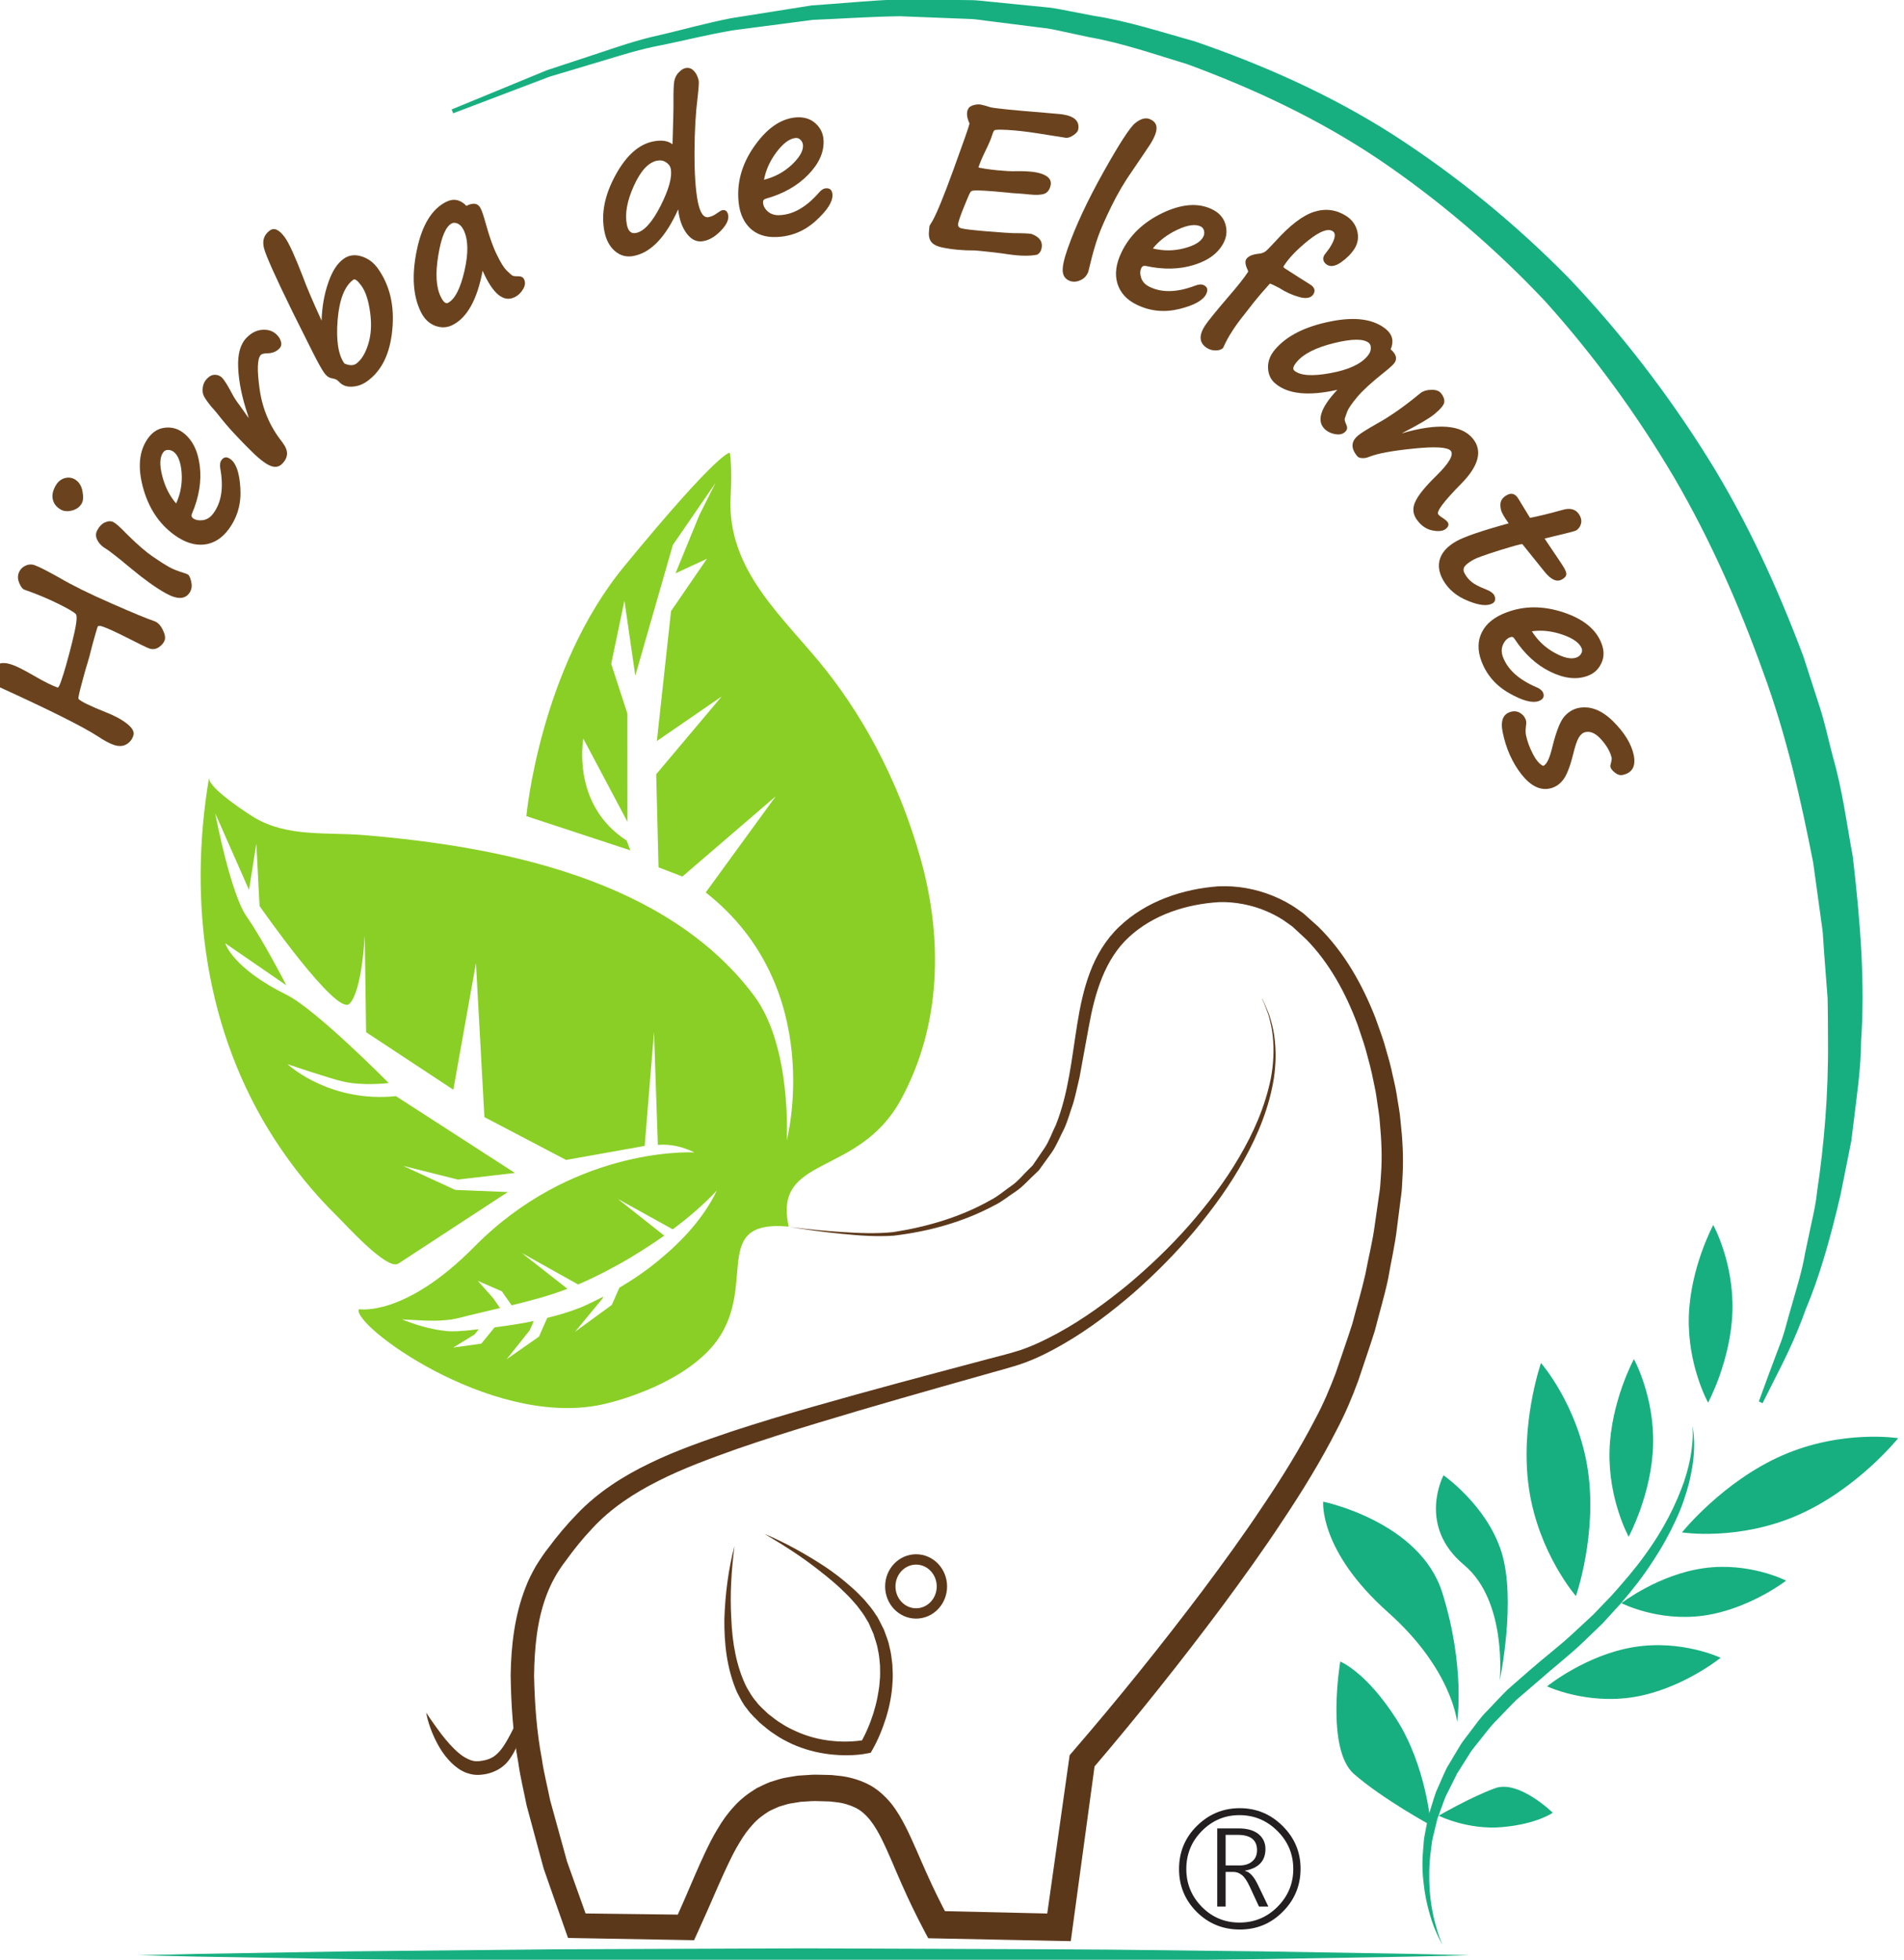 <?xml version="1.0" encoding="UTF-8" standalone="no"?>
<!-- Created with Inkscape (http://www.inkscape.org/) -->

<svg
   width="48.72mm"
   height="50.156mm"
   viewBox="0 0 48.72 50.156"
   version="1.1"
   id="svg1"
   xml:space="preserve"
   xmlns="http://www.w3.org/2000/svg"
   xmlns:svg="http://www.w3.org/2000/svg"><defs
     id="defs1"><clipPath
       clipPathUnits="userSpaceOnUse"
       id="clipPath2"><path
         d="M 0,1008 H 612 V 0 H 0 Z"
         transform="translate(-267.451,-845.806)"
         id="path2" /></clipPath><clipPath
       clipPathUnits="userSpaceOnUse"
       id="clipPath4"><path
         d="M 0,1008 H 612 V 0 H 0 Z"
         transform="translate(-282.463,-762.459)"
         id="path4" /></clipPath><clipPath
       clipPathUnits="userSpaceOnUse"
       id="clipPath6"><path
         d="M 0,1008 H 612 V 0 H 0 Z"
         transform="translate(-339.207,-712.873)"
         id="path6" /></clipPath><clipPath
       clipPathUnits="userSpaceOnUse"
       id="clipPath8"><path
         d="M 0,1008 H 612 V 0 H 0 Z"
         transform="translate(-339.201,-738.346)"
         id="path8" /></clipPath><clipPath
       clipPathUnits="userSpaceOnUse"
       id="clipPath10"><path
         d="M 0,1008 H 612 V 0 H 0 Z"
         transform="translate(-343.464,-741.359)"
         id="path10" /></clipPath><clipPath
       clipPathUnits="userSpaceOnUse"
       id="clipPath12"><path
         d="M 0,1008 H 612 V 0 H 0 Z"
         transform="translate(-338.36,-721.522)"
         id="path12" /></clipPath><clipPath
       clipPathUnits="userSpaceOnUse"
       id="clipPath14"><path
         d="M 0,1008 H 612 V 0 H 0 Z"
         transform="translate(-338.929,-722.219)"
         id="path14" /></clipPath><clipPath
       clipPathUnits="userSpaceOnUse"
       id="clipPath16"><path
         d="M 0,1008 H 612 V 0 H 0 Z"
         transform="translate(-356.55,-742.738)"
         id="path16" /></clipPath><clipPath
       clipPathUnits="userSpaceOnUse"
       id="clipPath18"><path
         d="M 0,1008 H 612 V 0 H 0 Z"
         transform="translate(-352.163,-737.614)"
         id="path18" /></clipPath><clipPath
       clipPathUnits="userSpaceOnUse"
       id="clipPath20"><path
         d="M 0,1008 H 612 V 0 H 0 Z"
         transform="translate(-346.778,-731.589)"
         id="path20" /></clipPath><clipPath
       clipPathUnits="userSpaceOnUse"
       id="clipPath22"><path
         d="M 0,1008 H 612 V 0 H 0 Z"
         transform="translate(-348.869,-738.125)"
         id="path22" /></clipPath><clipPath
       clipPathUnits="userSpaceOnUse"
       id="clipPath24"><path
         d="M 0,1008 H 612 V 0 H 0 Z"
         transform="translate(-352.69,-742.425)"
         id="path24" /></clipPath><clipPath
       clipPathUnits="userSpaceOnUse"
       id="clipPath26"><path
         d="M 0,1008 H 612 V 0 H 0 Z"
         transform="translate(-358.441,-752.136)"
         id="path26" /></clipPath><clipPath
       clipPathUnits="userSpaceOnUse"
       id="clipPath45"><path
         d="M 0,1008 H 612 V 0 H 0 Z"
         transform="translate(-291.941,-764.861)"
         id="path45" /></clipPath><clipPath
       clipPathUnits="userSpaceOnUse"
       id="clipPath47"><path
         d="M 0,1008 H 612 V 0 H 0 Z"
         transform="translate(-299.217,-738.824)"
         id="path47" /></clipPath><clipPath
       clipPathUnits="userSpaceOnUse"
       id="clipPath49"><path
         d="M 0,1008 H 612 V 0 H 0 Z"
         transform="translate(-265.608,-729.68)"
         id="path49" /></clipPath><clipPath
       clipPathUnits="userSpaceOnUse"
       id="clipPath51"><path
         d="M 0,1008 H 612 V 0 H 0 Z"
         transform="translate(-287.933,-741.75)"
         id="path51" /></clipPath><clipPath
       clipPathUnits="userSpaceOnUse"
       id="clipPath53"><path
         d="M 0,1008 H 612 V 0 H 0 Z"
         transform="translate(-244.828,-712.109)"
         id="path53" /></clipPath></defs><g
     id="layer-MC0"
     transform="matrix(0.265,0,0,0.265,142.668,11.233)"><path
       id="path1"
       d="m 0,0 c 0,0 2.509,1.034 6.9,2.843 1.132,0.373 2.385,0.787 3.749,1.237 1.366,0.453 2.836,0.97 4.461,1.317 1.617,0.376 3.322,0.862 5.152,1.217 1.844,0.293 3.782,0.601 5.805,0.922 2.044,0.137 4.174,0.352 6.384,0.443 1.108,-0.013 2.234,-0.025 3.377,-0.038 0.572,-0.007 1.149,-0.013 1.73,-0.02 0.581,0.002 1.161,-0.098 1.748,-0.143 1.173,-0.117 2.362,-0.236 3.568,-0.356 0.605,-0.041 1.202,-0.165 1.802,-0.283 0.602,-0.116 1.207,-0.233 1.816,-0.35 2.458,-0.377 4.872,-1.166 7.356,-1.863 4.871,-1.676 9.789,-3.839 14.368,-6.768 4.562,-2.942 8.854,-6.448 12.722,-10.39 3.804,-4.002 7.173,-8.403 10.058,-13.016 2.883,-4.62 5.095,-9.526 6.918,-14.377 0.398,-1.234 0.794,-2.458 1.186,-3.669 0.389,-1.213 0.644,-2.452 0.967,-3.657 0.689,-2.401 0.991,-4.836 1.426,-7.168 0.551,-4.717 0.9,-9.209 0.604,-13.348 -0.014,-2.072 -0.318,-4.039 -0.542,-5.908 -0.058,-0.467 -0.116,-0.928 -0.173,-1.382 -0.09,-0.45 -0.178,-0.894 -0.265,-1.332 -0.175,-0.873 -0.344,-1.722 -0.509,-2.544 -0.758,-3.263 -1.576,-6.071 -2.515,-8.282 -0.806,-2.258 -1.677,-3.93 -2.255,-5.071 -0.573,-1.141 -0.88,-1.749 -0.88,-1.749 l -0.269,0.131 c 0,0 0.232,0.637 0.669,1.831 0.223,0.593 0.496,1.324 0.817,2.183 0.36,0.843 0.571,1.888 0.917,3.011 0.315,1.136 0.722,2.372 0.959,3.774 0.147,0.692 0.3,1.411 0.459,2.159 0.169,0.743 0.327,1.517 0.411,2.332 0.482,3.228 0.815,6.899 0.777,10.902 -0.013,1 0.002,2.021 -0.031,3.06 -0.08,1.038 -0.16,2.094 -0.242,3.169 -0.037,0.537 -0.074,1.079 -0.111,1.625 -0.074,0.542 -0.15,1.089 -0.227,1.641 -0.151,1.101 -0.305,2.218 -0.462,3.352 -0.881,4.488 -1.923,9.209 -3.657,13.896 -1.684,4.69 -3.755,9.436 -6.397,13.971 -2.664,4.517 -5.803,8.851 -9.378,12.818 -3.66,3.886 -7.74,7.363 -12.099,10.305 -4.375,2.929 -9.097,5.121 -13.801,6.853 -2.399,0.724 -4.734,1.545 -7.121,1.96 C 45.581,5.365 44.993,5.491 44.409,5.616 43.824,5.745 43.244,5.878 42.654,5.93 41.481,6.078 40.322,6.225 39.178,6.37 38.605,6.43 38.04,6.545 37.471,6.558 36.902,6.58 36.338,6.602 35.777,6.624 34.656,6.667 33.552,6.71 32.466,6.753 30.293,6.724 28.193,6.57 26.174,6.491 24.169,6.229 22.248,5.979 20.42,5.74 18.602,5.439 16.903,5.004 15.29,4.676 13.666,4.377 12.201,3.905 10.838,3.495 9.472,3.086 8.218,2.711 7.085,2.372 2.647,0.685 0.11,-0.278 0.11,-0.278 Z"
       style="fill:#18af80;fill-opacity:1;fill-rule:nonzero;stroke:none"
       transform="matrix(1.333,0,0,-1.333,-494.758,-31.818)"
       clip-path="url(#clipPath2)" /><path
       id="path3"
       d="m 0,0 c -0.899,-0.747 -1.864,-1.406 -2.87,-2.001 l -0.501,-1.144 -0.039,-0.096 -0.056,-0.042 -2.613,-1.908 1.99,2.409 0.063,0.136 c -0.534,-0.277 -1.077,-0.54 -1.645,-0.785 -0.799,-0.32 -1.605,-0.553 -2.423,-0.753 l -0.55,-1.249 -0.038,-0.097 -0.049,-0.04 -2.302,-1.61 1.673,2.101 0.29,0.669 c -0.945,-0.201 -1.899,-0.339 -2.835,-0.46 l -0.865,-1.06 -0.087,-0.112 -0.088,-0.018 -1.962,-0.275 1.547,0.944 0.31,0.39 c -0.225,-0.027 -0.442,-0.053 -0.674,-0.08 -0.513,-0.044 -1.121,-0.114 -1.692,-0.056 -1.131,0.125 -2.178,0.436 -3.193,0.844 1.091,-0.054 2.168,-0.155 3.202,-0.049 0.512,0.037 0.968,0.162 1.506,0.302 l 1.576,0.377 c 0.271,0.067 0.544,0.125 0.815,0.192 l -0.47,0.67 0.088,-0.088 -1.225,1.385 1.7,-0.738 0.04,-0.016 0.048,-0.081 0.659,-0.932 c 1.394,0.335 2.753,0.701 4.041,1.194 l -3.313,2.599 4.087,-2.286 c 0.806,0.344 1.621,0.744 2.403,1.169 0.934,0.483 1.828,1.036 2.712,1.607 0.384,0.243 0.749,0.505 1.124,0.763 L -2.986,4.439 0.999,2.231 C 2.12,3.069 3.203,3.985 4.195,5.044 3.243,3.063 1.703,1.404 0,0 m 18.925,29.178 c -1.379,4.881 -3.687,9.598 -6.836,13.58 -3.02,3.811 -7.184,7.157 -6.899,12.55 0.124,2.223 -0.053,3.184 -0.053,3.184 0,0 -0.622,0.331 -7.639,-8.206 -6.136,-7.455 -7.102,-18.117 -7.102,-18.117 l 7.531,-2.479 -0.27,0.712 c -4.037,2.601 -3.136,7.382 -3.136,7.382 l 3.195,-6.025 -0.004,7.845 -1.172,3.598 0.959,4.573 0.788,-5.431 2.718,9.467 3.094,4.505 L 2.926,53.979 1.2,49.76 l 2.277,1.055 -2.603,-3.794 -1.025,-9.412 4.695,3.23 -4.744,-5.635 0.169,-6.746 1.73,-0.665 6.763,5.816 -5.074,-6.97 c 8.8,-6.919 5.866,-17.976 5.866,-17.976 0,0 0.399,6.822 -2.387,10.525 -6.337,8.426 -18.319,10.774 -28.209,11.603 -2.714,0.23 -5.557,-0.166 -7.977,1.279 -0.468,0.284 -3.269,2.095 -3.276,2.849 -1.52,-8.992 -0.258,-18.413 4.749,-26.162 1.304,-2.016 2.82,-3.894 4.537,-5.578 0.575,-0.557 3.616,-3.96 4.43,-3.432 0.03,0.024 7.931,5.186 7.931,5.186 l -3.811,0.155 -3.781,1.745 3.974,-0.996 4.134,0.48 -8.62,5.564 c -4.632,-0.476 -7.592,2.07 -7.851,2.316 0.234,-0.078 3.091,-1.052 4.079,-1.269 1.462,-0.322 3.249,-0.096 3.249,-0.096 0,0 -5.256,5.323 -7.391,6.386 -3.966,1.968 -4.448,3.736 -4.448,3.736 l 4.425,-3.046 c -0.099,0.199 -1.751,3.376 -2.888,5.002 -1.13,1.617 -2.194,7.077 -2.269,7.47 l 2.451,-5.559 0.53,3.358 0.234,-4.523 c 0,0 5.58,-8.016 6.511,-7.084 0.929,0.931 1.107,4.959 1.107,4.959 l 0.1,-7.017 6.318,-4.167 1.639,9.168 0.611,-11.152 5.919,-3.104 5.692,1.017 0.675,8.252 0.279,-8.179 C 0.842,8.431 1.743,8.207 2.572,7.804 1.898,7.838 -6.413,8.032 -13.389,0.955 c -5.045,-5.111 -8.347,-4.508 -8.347,-4.508 -0.552,-1.113 9.353,-8.461 17.329,-6.965 1.361,0.254 5.481,1.408 7.912,3.87 4.162,4.21 -0.237,9.624 5.895,9.079 -1.17,5.212 5.021,3.546 8.104,9.158 2.965,5.403 3.08,11.741 1.421,17.589"
       style="fill:#8acf25;fill-opacity:1;fill-rule:nonzero;stroke:none"
       transform="matrix(1.333,0,0,-1.333,-474.741,79.311)"
       clip-path="url(#clipPath4)" /><path
       id="path5"
       d="M 0,0 C 0,0 -0.09,0.148 -0.241,0.439 -0.384,0.733 -0.588,1.17 -0.783,1.752 -0.97,2.336 -1.169,3.058 -1.297,3.908 -1.422,4.756 -1.51,5.735 -1.41,6.795 c 0.021,0.265 0.043,0.536 0.065,0.812 0.034,0.275 0.1,0.55 0.15,0.833 0.054,0.283 0.11,0.57 0.167,0.861 0.088,0.284 0.176,0.572 0.266,0.864 0.095,0.291 0.176,0.591 0.284,0.886 0.126,0.287 0.254,0.577 0.383,0.871 0.132,0.294 0.256,0.596 0.404,0.888 0.167,0.281 0.337,0.565 0.507,0.851 0.171,0.287 0.344,0.575 0.518,0.866 0.188,0.281 0.404,0.544 0.607,0.82 0.42,0.539 0.804,1.126 1.308,1.609 0.482,0.502 0.953,1.027 1.455,1.52 l 1.593,1.393 c 1.034,0.911 2.164,1.761 3.149,2.679 0.493,0.458 0.983,0.913 1.467,1.362 0.459,0.478 0.912,0.95 1.358,1.414 0.854,0.961 1.671,1.901 2.357,2.86 0.698,0.949 1.285,1.899 1.758,2.812 0.476,0.911 0.837,1.783 1.117,2.572 0.262,0.795 0.431,1.509 0.516,2.106 0.081,0.597 0.122,1.073 0.11,1.398 0,0.325 -0.028,0.498 -0.028,0.498 0,0 0.186,-0.685 0.111,-1.916 C 18.175,35.04 18.062,34.3 17.86,33.464 17.643,32.635 17.347,31.706 16.892,30.75 16.452,29.788 15.897,28.78 15.229,27.771 14.573,26.75 13.789,25.738 12.929,24.737 12.483,24.25 12.031,23.755 11.572,23.253 11.081,22.781 10.584,22.304 10.082,21.822 9.071,20.867 7.98,20.032 6.934,19.099 L 5.379,17.763 C 4.891,17.29 4.435,16.789 3.965,16.309 3.476,15.844 3.102,15.293 2.682,14.788 2.48,14.529 2.267,14.28 2.079,14.017 1.907,13.744 1.735,13.473 1.565,13.204 1.396,12.935 1.227,12.667 1.059,12.403 0.919,12.124 0.781,11.848 0.645,11.574 0.507,11.3 0.371,11.029 0.237,10.761 0.12,10.486 0.03,10.205 -0.073,9.932 -0.174,9.658 -0.272,9.387 -0.37,9.121 -0.437,8.845 -0.503,8.574 -0.568,8.307 -0.629,8.039 -0.706,7.778 -0.752,7.517 -0.786,7.254 -0.819,6.995 -0.853,6.742 -0.987,5.729 -0.98,4.784 -0.93,3.951 -0.872,3.116 -0.734,2.395 -0.597,1.807 -0.445,1.222 -0.306,0.767 -0.191,0.461 -0.074,0.159 0,0 0,0"
       style="fill:#18af80;fill-opacity:1;fill-rule:nonzero;stroke:none"
       transform="matrix(1.333,0,0,-1.333,-399.083,145.426)"
       clip-path="url(#clipPath6)" /><path
       id="path7"
       d="m 0,0 c 1.681,-5.415 1.065,-9.341 1.065,-9.341 0,0 -0.357,3.806 -4.989,7.929 -5.045,4.485 -4.711,8.031 -4.711,8.031 0,0 7.026,-1.437 8.635,-6.619"
       style="fill:#18af80;fill-opacity:1;fill-rule:nonzero;stroke:none"
       transform="matrix(1.333,0,0,-1.333,-399.091,111.462)"
       clip-path="url(#clipPath8)" /><path
       id="path9"
       d="m 0,0 c 1.118,-3.513 -0.111,-9.341 -0.111,-9.341 0,0 0.561,5.737 -2.59,8.364 -3.43,2.859 -1.482,6.494 -1.482,6.494 0,0 3.113,-2.165 4.183,-5.517"
       style="fill:#18af80;fill-opacity:1;fill-rule:nonzero;stroke:none"
       transform="matrix(1.333,0,0,-1.333,-393.407,107.444)"
       clip-path="url(#clipPath10)" /><path
       id="path11"
       d="m 0,0 c 0,0 -0.308,4.282 -2.502,7.705 -2.189,3.425 -4.057,4.159 -4.057,4.159 0,0 -1.073,-6.339 0.994,-8.148 C -3.499,1.911 0,0 0,0"
       style="fill:#18af80;fill-opacity:1;fill-rule:nonzero;stroke:none"
       transform="matrix(1.333,0,0,-1.333,-400.212,133.894)"
       clip-path="url(#clipPath12)" /><path
       id="path13"
       d="m 0,0 c 0,0 2.104,-1.054 4.614,-0.827 2.519,0.225 3.652,1.041 3.652,1.041 0,0 -2.456,2.398 -4.171,1.779 C 2.378,1.376 0,0 0,0"
       style="fill:#18af80;fill-opacity:1;fill-rule:nonzero;stroke:none"
       transform="matrix(1.333,0,0,-1.333,-399.454,132.965)"
       clip-path="url(#clipPath14)" /><path
       id="path15"
       d="m 0,0 c 0,0 4.047,-0.643 8.371,1.241 4.324,1.885 7.289,5.585 7.289,5.585 0,0 -4.049,0.647 -8.374,-1.239 C 2.962,3.701 0,0 0,0"
       style="fill:#18af80;fill-opacity:1;fill-rule:nonzero;stroke:none"
       transform="matrix(1.333,0,0,-1.333,-375.959,105.606)"
       clip-path="url(#clipPath16)" /><path
       id="path17"
       d="m 0,0 c 0,0 2.646,-1.362 5.939,-0.906 3.298,0.452 5.992,2.536 5.992,2.536 0,0 -2.642,1.359 -5.935,0.907 C 2.7,2.088 0,0 0,0"
       style="fill:#18af80;fill-opacity:1;fill-rule:nonzero;stroke:none"
       transform="matrix(1.333,0,0,-1.333,-381.808,112.438)"
       clip-path="url(#clipPath18)" /><path
       id="path19"
       d="m 0,0 c 0,0 2.832,-1.344 6.301,-0.774 3.472,0.571 6.273,2.842 6.273,2.842 0,0 -2.831,1.346 -6.302,0.773 C 2.8,2.271 0,0 0,0"
       style="fill:#18af80;fill-opacity:1;fill-rule:nonzero;stroke:none"
       transform="matrix(1.333,0,0,-1.333,-388.988,120.472)"
       clip-path="url(#clipPath20)" /><path
       id="path21"
       d="m 0,0 c 0,0 1.561,4.477 0.863,9.139 -0.697,4.665 -3.393,7.749 -3.393,7.749 0,0 -1.56,-4.471 -0.866,-9.137 C -2.697,3.091 0,0 0,0"
       style="fill:#18af80;fill-opacity:1;fill-rule:nonzero;stroke:none"
       transform="matrix(1.333,0,0,-1.333,-386.2,111.757)"
       clip-path="url(#clipPath22)" /><path
       id="path23"
       d="m 0,0 c 0,0 1.665,3.072 1.769,6.625 0.104,3.552 -1.391,6.244 -1.391,6.244 0,0 -1.664,-3.075 -1.765,-6.624 C -1.49,2.691 0,0 0,0"
       style="fill:#18af80;fill-opacity:1;fill-rule:nonzero;stroke:none"
       transform="matrix(1.333,0,0,-1.333,-381.106,106.024)"
       clip-path="url(#clipPath24)" /><path
       id="path25"
       d="m 0,0 c 0,0 1.657,3.073 1.764,6.623 0.104,3.558 -1.392,6.246 -1.392,6.246 0,0 -1.662,-3.073 -1.768,-6.624 C -1.499,2.69 0,0 0,0"
       style="fill:#18af80;fill-opacity:1;fill-rule:nonzero;stroke:none"
       transform="matrix(1.333,0,0,-1.333,-373.437,93.075)"
       clip-path="url(#clipPath26)" /><path
       id="path27"
       d="m -530.793,25.111 c 0.262,0.262 1.137,0.688 2.625,1.281 0.867,0.336 1.555,0.711 2.078,1.125 0.52,0.418 0.719,0.797 0.594,1.141 -0.125,0.387 -0.359,0.672 -0.703,0.859 -0.336,0.18 -0.73,0.188 -1.188,0.031 -0.406,-0.133 -0.938,-0.422 -1.594,-0.859 -1.469,-0.945 -4.688,-2.551 -9.656,-4.813 -0.207,-0.102 -0.367,-0.297 -0.484,-0.578 -0.113,-0.289 -0.129,-0.551 -0.047,-0.781 0.281,-0.82 0.93,-1.062 1.938,-0.719 0.461,0.156 1.148,0.5 2.062,1.031 1.062,0.617 1.855,1.012 2.375,1.188 0.086,-0.031 0.195,-0.242 0.328,-0.641 0.305,-0.863 0.656,-2.109 1.062,-3.734 0.406,-1.625 0.527,-2.531 0.359,-2.719 -0.176,-0.195 -0.754,-0.535 -1.734,-1.016 -0.988,-0.488 -2.066,-0.938 -3.234,-1.344 -0.176,-0.062 -0.336,-0.266 -0.484,-0.609 -0.156,-0.352 -0.18,-0.676 -0.078,-0.969 0.117,-0.332 0.324,-0.57 0.625,-0.719 0.293,-0.156 0.594,-0.18 0.906,-0.078 0.461,0.168 1.262,0.574 2.406,1.219 1.262,0.742 2.93,1.563 5,2.469 2.062,0.906 3.445,1.48 4.156,1.719 0.332,0.117 0.602,0.387 0.812,0.813 0.219,0.43 0.285,0.773 0.203,1.031 -0.094,0.262 -0.289,0.492 -0.578,0.688 -0.293,0.188 -0.602,0.227 -0.922,0.109 -0.211,-0.07 -0.898,-0.406 -2.062,-1 -1.156,-0.582 -1.961,-0.953 -2.422,-1.109 -0.289,-0.102 -0.457,-0.094 -0.5,0.031 -0.094,0.281 -0.258,0.859 -0.5,1.734 -0.219,0.887 -0.379,1.484 -0.484,1.797 -0.082,0.23 -0.254,0.84 -0.516,1.828 -0.27,0.992 -0.383,1.523 -0.344,1.594 z m 0,0"
       style="fill:#6a431e;fill-opacity:1;fill-rule:nonzero;stroke:none;stroke-width:1.333"
       aria-label="H" /><path
       id="path28"
       d="m -531.179,3.884 c 0.406,0.23 0.664,0.609 0.766,1.141 0.105,0.531 0.086,0.934 -0.062,1.203 -0.195,0.344 -0.508,0.574 -0.938,0.688 -0.426,0.105 -0.781,0.078 -1.062,-0.078 -0.414,-0.227 -0.676,-0.539 -0.781,-0.938 -0.113,-0.406 -0.035,-0.852 0.234,-1.344 0.211,-0.383 0.492,-0.633 0.844,-0.75 0.355,-0.113 0.688,-0.086 1,0.078 z m 4.734,8.031 h 0.016 c -0.938,-0.75 -1.477,-1.164 -1.625,-1.25 -0.426,-0.238 -0.727,-0.531 -0.906,-0.875 -0.188,-0.344 -0.188,-0.676 0,-1 0.211,-0.383 0.469,-0.633 0.781,-0.75 0.305,-0.125 0.57,-0.117 0.797,0.016 0.23,0.125 0.637,0.492 1.219,1.094 l 0.156,0.156 c 0.93,0.918 1.727,1.605 2.391,2.063 0.656,0.449 1.199,0.793 1.625,1.031 0.344,0.188 0.836,0.383 1.484,0.578 0.113,0.043 0.203,0.078 0.266,0.109 0.133,0.074 0.242,0.297 0.328,0.672 0.094,0.375 0.062,0.711 -0.094,1 -0.418,0.742 -1.199,0.793 -2.344,0.156 -0.969,-0.539 -2.07,-1.328 -3.312,-2.359 -0.281,-0.227 -0.539,-0.441 -0.781,-0.641 z m 0,0"
       style="fill:#6a431e;fill-opacity:1;fill-rule:nonzero;stroke:none;stroke-width:1.333"
       aria-label="i" /><path
       id="path29"
       d="m -516.113,1.955 c 0.551,0.398 0.867,1.336 0.953,2.812 0.094,1.48 -0.281,2.797 -1.125,3.953 -0.656,0.887 -1.453,1.383 -2.391,1.484 -0.926,0.094 -1.883,-0.219 -2.875,-0.938 -1.477,-1.082 -2.484,-2.613 -3.016,-4.594 -0.531,-1.977 -0.363,-3.562 0.5,-4.75 0.43,-0.594 0.961,-0.926 1.594,-1 0.637,-0.082 1.215,0.062 1.734,0.438 0.918,0.668 1.469,1.742 1.656,3.219 0.188,1.48 -0.062,3.027 -0.75,4.641 -0.082,0.18 -0.051,0.324 0.094,0.438 0.25,0.18 0.57,0.242 0.969,0.188 0.395,-0.062 0.727,-0.281 1,-0.656 0.781,-1.051 1.004,-2.492 0.672,-4.328 -0.062,-0.352 -0.023,-0.629 0.125,-0.828 0.227,-0.312 0.516,-0.336 0.859,-0.078 z m -5.25,4.281 c 0.43,-0.945 0.605,-1.938 0.531,-2.969 -0.082,-1.031 -0.344,-1.707 -0.781,-2.031 -0.176,-0.125 -0.359,-0.18 -0.547,-0.172 -0.188,0 -0.336,0.078 -0.453,0.234 -0.332,0.461 -0.363,1.215 -0.094,2.266 0.262,1.043 0.711,1.934 1.344,2.672 z m 0,0"
       style="fill:#6a431e;fill-opacity:1;fill-rule:nonzero;stroke:none;stroke-width:1.333"
       aria-label="e" /><path
       id="path30"
       d="m -514.355,-2.006 -0.094,-0.344 c -0.562,-1.664 -0.867,-3.172 -0.922,-4.516 -0.062,-1.344 0.215,-2.316 0.828,-2.922 0.461,-0.469 0.965,-0.719 1.516,-0.75 0.562,-0.039 1.02,0.117 1.375,0.469 0.227,0.219 0.367,0.461 0.422,0.719 0.062,0.25 0,0.465 -0.188,0.641 -0.293,0.293 -0.668,0.438 -1.125,0.438 -0.336,0.012 -0.547,0.062 -0.641,0.156 -0.344,0.355 -0.379,1.477 -0.109,3.359 0.27,1.887 0.992,3.574 2.172,5.062 0.332,0.438 0.488,0.824 0.469,1.156 -0.023,0.336 -0.18,0.648 -0.469,0.938 -0.324,0.336 -0.734,0.387 -1.234,0.156 -0.492,-0.227 -1.141,-0.754 -1.953,-1.578 -0.344,-0.332 -0.789,-0.797 -1.344,-1.391 -0.531,-0.551 -1.133,-1.258 -1.812,-2.125 -0.188,-0.227 -0.336,-0.398 -0.453,-0.516 -0.406,-0.5 -0.66,-0.859 -0.766,-1.078 -0.113,-0.219 -0.148,-0.492 -0.109,-0.828 0.043,-0.344 0.184,-0.633 0.422,-0.875 0.25,-0.25 0.512,-0.367 0.781,-0.359 0.262,0.012 0.48,0.105 0.656,0.281 0.219,0.211 0.562,0.762 1.031,1.656 0.168,0.312 0.391,0.652 0.672,1.016 z m 0,0"
       style="fill:#6a431e;fill-opacity:1;fill-rule:nonzero;stroke:none;stroke-width:1.333"
       aria-label="r" /><path
       id="path31"
       d="m -510.113,-12.252 c -1.664,-3.395 -2.586,-5.453 -2.766,-6.172 -0.188,-0.727 0,-1.297 0.562,-1.703 0.43,-0.312 0.918,-0.082 1.469,0.688 0.375,0.523 0.945,1.762 1.703,3.719 0.355,0.98 0.965,2.414 1.828,4.297 0.043,-1.344 0.258,-2.562 0.641,-3.656 0.375,-1.102 0.867,-1.875 1.484,-2.312 0.488,-0.352 1.051,-0.438 1.688,-0.25 0.645,0.188 1.176,0.57 1.594,1.141 1.176,1.637 1.648,3.621 1.422,5.953 -0.219,2.324 -1.031,3.984 -2.438,4.984 -0.43,0.312 -0.906,0.484 -1.438,0.516 -0.523,0.031 -0.934,-0.113 -1.234,-0.438 -0.18,-0.176 -0.32,-0.273 -0.422,-0.297 -0.094,-0.019 -0.199,-0.047 -0.312,-0.078 -0.27,-0.039 -0.508,-0.207 -0.719,-0.5 -0.238,-0.32 -0.645,-1.055 -1.219,-2.203 z m 5,4.969 c 0.477,0.211 0.859,0.215 1.141,0.016 0.488,-0.352 0.875,-0.977 1.156,-1.875 0.281,-0.895 0.344,-1.914 0.188,-3.062 -0.156,-1.156 -0.434,-2.008 -0.828,-2.562 -0.375,-0.52 -0.641,-0.723 -0.797,-0.609 -0.844,0.617 -1.352,1.914 -1.516,3.891 -0.156,1.98 0.062,3.383 0.656,4.203 z m 0,0"
       style="fill:#6a431e;fill-opacity:1;fill-rule:nonzero;stroke:none;stroke-width:1.333"
       aria-label="b" /><path
       id="path32"
       d="m -491.769,-16.241 c -0.523,2.793 -1.496,4.543 -2.922,5.25 -0.523,0.262 -1.078,0.281 -1.672,0.062 -0.586,-0.227 -1.035,-0.664 -1.359,-1.312 -0.77,-1.551 -0.906,-3.539 -0.406,-5.969 0.5,-2.426 1.445,-3.988 2.844,-4.688 0.707,-0.352 1.359,-0.223 1.953,0.391 0.664,-0.344 1.125,-0.258 1.375,0.25 0.125,0.242 0.285,0.719 0.484,1.438 0.363,1.312 0.723,2.324 1.078,3.031 0.363,0.75 0.672,1.25 0.922,1.5 0.258,0.25 0.438,0.414 0.531,0.484 0.094,0.074 0.285,0.105 0.578,0.094 0.289,-0.008 0.488,0.086 0.594,0.281 0.145,0.305 0.113,0.625 -0.094,0.969 -0.199,0.344 -0.465,0.602 -0.797,0.766 -1.086,0.543 -2.121,-0.305 -3.109,-2.547 z m -2.969,-4.578 c -0.586,0.293 -1.023,1.324 -1.312,3.094 -0.293,1.762 -0.211,3.102 0.25,4.016 0.238,0.48 0.461,0.672 0.672,0.578 0.676,-0.344 1.211,-1.379 1.609,-3.109 0.395,-1.727 0.363,-3.047 -0.094,-3.953 -0.148,-0.289 -0.328,-0.488 -0.547,-0.594 -0.219,-0.102 -0.414,-0.113 -0.578,-0.031 z m 0,0"
       style="fill:#6a431e;fill-opacity:1;fill-rule:nonzero;stroke:none;stroke-width:1.333"
       aria-label="a" /><path
       id="path33"
       d="m -472.886,-22.17 c -1.199,2.68 -2.633,4.18 -4.297,4.5 -0.68,0.137 -1.281,-0.019 -1.812,-0.469 -0.523,-0.457 -0.859,-1.098 -1.016,-1.922 -0.332,-1.676 0.019,-3.473 1.062,-5.391 1.039,-1.914 2.266,-3.008 3.672,-3.281 0.801,-0.156 1.414,-0.062 1.844,0.281 0.07,-2.188 0.102,-3.547 0.094,-4.078 -0.012,-1.008 0.016,-1.688 0.078,-2.031 0.07,-0.352 0.223,-0.641 0.453,-0.859 0.227,-0.227 0.438,-0.359 0.625,-0.391 0.32,-0.062 0.594,0.027 0.812,0.266 0.227,0.23 0.383,0.547 0.469,0.953 0.031,0.18 -0.008,0.719 -0.109,1.625 -0.188,1.469 -0.289,3.219 -0.297,5.25 -0.012,2.031 0.094,3.625 0.312,4.781 0.219,1.105 0.566,1.609 1.047,1.516 0.258,-0.051 0.516,-0.164 0.766,-0.344 0.258,-0.188 0.445,-0.297 0.562,-0.328 0.301,-0.051 0.488,0.105 0.562,0.469 0.082,0.438 -0.152,0.945 -0.703,1.516 -0.543,0.562 -1.102,0.898 -1.672,1 -0.617,0.125 -1.152,-0.109 -1.609,-0.703 -0.461,-0.602 -0.742,-1.391 -0.844,-2.359 z m -2.031,-4.703 c -0.844,0.168 -1.594,0.98 -2.25,2.438 -0.656,1.449 -0.883,2.699 -0.672,3.75 0.125,0.625 0.414,0.891 0.875,0.797 0.77,-0.145 1.562,-1.016 2.375,-2.609 0.812,-1.602 1.141,-2.805 0.984,-3.609 -0.055,-0.25 -0.203,-0.453 -0.453,-0.609 -0.242,-0.164 -0.527,-0.219 -0.859,-0.156 z m 0,0"
       style="fill:#6a431e;fill-opacity:1;fill-rule:nonzero;stroke:none;stroke-width:1.333"
       aria-label=" d" /><path
       id="path34"
       d="m -457.988,-23.577 c 0.031,0.68 -0.508,1.516 -1.609,2.516 -1.094,0.992 -2.355,1.508 -3.781,1.562 -1.105,0.051 -1.984,-0.258 -2.641,-0.922 -0.656,-0.676 -1.012,-1.629 -1.062,-2.859 -0.086,-1.82 0.484,-3.555 1.703,-5.203 1.219,-1.656 2.562,-2.516 4.031,-2.578 0.727,-0.019 1.32,0.195 1.781,0.641 0.457,0.438 0.695,0.977 0.719,1.609 0.051,1.125 -0.445,2.227 -1.484,3.297 -1.043,1.074 -2.402,1.844 -4.078,2.312 -0.199,0.055 -0.293,0.172 -0.281,0.359 0.008,0.312 0.16,0.605 0.453,0.875 0.301,0.262 0.68,0.383 1.141,0.359 1.312,-0.051 2.578,-0.773 3.797,-2.172 0.227,-0.27 0.461,-0.41 0.703,-0.422 0.383,-0.019 0.586,0.188 0.609,0.625 z m -6.609,-1.453 c 1.008,-0.25 1.895,-0.723 2.656,-1.422 0.758,-0.707 1.129,-1.336 1.109,-1.891 -0.012,-0.207 -0.086,-0.379 -0.219,-0.516 -0.125,-0.145 -0.281,-0.211 -0.469,-0.203 -0.574,0.031 -1.188,0.477 -1.844,1.328 -0.648,0.855 -1.059,1.758 -1.234,2.703 z m 0,0"
       style="fill:#6a431e;fill-opacity:1;fill-rule:nonzero;stroke:none;stroke-width:1.333"
       aria-label="e" /><path
       id="path35"
       d="m -435.406,-29.073 -2.969,-0.469 c -1.031,-0.156 -1.934,-0.254 -2.703,-0.297 -0.762,-0.039 -1.184,-0.031 -1.266,0.031 -0.074,0.055 -0.156,0.234 -0.25,0.547 -0.094,0.312 -0.328,0.852 -0.703,1.609 -0.281,0.586 -0.48,1.062 -0.594,1.438 0.406,0.094 1,0.184 1.781,0.266 0.781,0.074 1.336,0.105 1.672,0.094 0.957,-0.019 1.688,0.023 2.188,0.125 1.008,0.219 1.453,0.633 1.328,1.234 -0.094,0.438 -0.305,0.715 -0.625,0.828 -0.312,0.105 -0.781,0.125 -1.406,0.062 -0.367,-0.039 -0.789,-0.078 -1.266,-0.109 -0.25,-0.008 -0.555,-0.035 -0.906,-0.078 -1.824,-0.176 -2.906,-0.238 -3.25,-0.188 -0.125,0 -0.227,0.055 -0.297,0.156 -0.074,0.105 -0.273,0.559 -0.594,1.359 -0.324,0.793 -0.523,1.359 -0.594,1.703 -0.023,0.242 0.102,0.387 0.375,0.438 0.301,0.074 1.117,0.168 2.453,0.281 1.332,0.105 2.164,0.164 2.5,0.172 0.914,0 1.504,0.023 1.766,0.078 0.781,0.289 1.102,0.754 0.969,1.391 -0.062,0.289 -0.203,0.492 -0.422,0.609 -0.699,0.145 -1.621,0.133 -2.766,-0.031 -0.887,-0.137 -1.965,-0.262 -3.234,-0.375 -1.156,0.008 -2.227,-0.09 -3.203,-0.297 -0.523,-0.117 -0.875,-0.309 -1.062,-0.578 -0.18,-0.273 -0.234,-0.641 -0.172,-1.109 l 0.031,-0.344 c 0,-0.039 0.098,-0.219 0.297,-0.531 0.414,-0.727 1.098,-2.398 2.047,-5.016 0.957,-2.625 1.469,-4.086 1.531,-4.391 0,-0.008 -0.016,-0.039 -0.047,-0.094 -0.031,-0.051 -0.078,-0.188 -0.141,-0.406 -0.062,-0.227 -0.074,-0.457 -0.031,-0.688 0.031,-0.113 0.066,-0.195 0.109,-0.25 0.051,-0.133 0.211,-0.242 0.484,-0.328 0.281,-0.082 0.531,-0.098 0.75,-0.047 0.301,0.062 0.598,0.148 0.891,0.25 0.531,0.117 2.289,0.293 5.281,0.531 1,0.086 1.52,0.133 1.562,0.141 l 0.125,0.016 c 1.176,0.18 1.676,0.68 1.5,1.5 -0.031,0.148 -0.18,0.312 -0.438,0.5 -0.262,0.18 -0.496,0.266 -0.703,0.266 z m 0,0"
       style="fill:#6a431e;fill-opacity:1;fill-rule:nonzero;stroke:none;stroke-width:1.333"
       aria-label=" E" /><path
       id="path36"
       d="m -427.41,-30.909 c 0.664,0.242 0.867,0.727 0.609,1.453 -0.117,0.324 -0.289,0.664 -0.516,1.016 -0.23,0.355 -0.812,1.219 -1.75,2.594 -0.699,0.992 -1.355,2.105 -1.969,3.344 -0.605,1.242 -1.039,2.227 -1.297,2.953 -0.281,0.793 -0.555,1.742 -0.812,2.844 -0.074,0.312 -0.121,0.5 -0.141,0.562 -0.137,0.375 -0.387,0.645 -0.75,0.812 -0.355,0.164 -0.695,0.191 -1.016,0.078 -0.43,-0.156 -0.664,-0.469 -0.703,-0.938 -0.031,-0.469 0.129,-1.203 0.484,-2.203 0.758,-2.164 1.906,-4.617 3.438,-7.359 1.539,-2.75 2.562,-4.328 3.062,-4.734 0.508,-0.414 0.961,-0.555 1.359,-0.422 z m 0,0"
       style="fill:#6a431e;fill-opacity:1;fill-rule:nonzero;stroke:none;stroke-width:1.333"
       aria-label="l" /><path
       id="path37"
       d="m -421.894,-14.002 c -0.293,0.613 -1.156,1.098 -2.594,1.453 -1.43,0.352 -2.789,0.223 -4.078,-0.391 -0.992,-0.469 -1.625,-1.156 -1.906,-2.062 -0.273,-0.906 -0.141,-1.91 0.391,-3.016 0.789,-1.645 2.109,-2.91 3.953,-3.797 1.852,-0.883 3.441,-1.008 4.766,-0.375 0.664,0.312 1.098,0.777 1.297,1.391 0.195,0.605 0.16,1.195 -0.109,1.766 -0.492,1.031 -1.449,1.773 -2.875,2.219 -1.418,0.449 -2.98,0.484 -4.688,0.109 -0.199,-0.039 -0.34,0.023 -0.422,0.188 -0.137,0.281 -0.141,0.609 -0.016,0.984 0.133,0.375 0.41,0.66 0.828,0.859 1.188,0.57 2.645,0.531 4.375,-0.125 0.344,-0.137 0.625,-0.152 0.844,-0.047 0.344,0.164 0.422,0.445 0.234,0.844 z m -5.156,-4.391 c 1.008,0.25 2.016,0.246 3.016,-0.016 1,-0.258 1.617,-0.633 1.859,-1.125 0.094,-0.195 0.113,-0.391 0.062,-0.578 -0.043,-0.188 -0.148,-0.32 -0.312,-0.406 -0.523,-0.25 -1.273,-0.145 -2.25,0.312 -0.98,0.461 -1.773,1.062 -2.375,1.812 z m 0,0"
       style="fill:#6a431e;fill-opacity:1;fill-rule:nonzero;stroke:none;stroke-width:1.333"
       aria-label="e" /><path
       id="path38"
       d="m -417.426,-13.03 -1.078,1.375 c -0.344,0.438 -0.664,0.891 -0.953,1.359 -0.273,0.406 -0.543,0.91 -0.812,1.516 -0.18,0.164 -0.422,0.242 -0.734,0.234 -0.305,0 -0.578,-0.078 -0.828,-0.234 -0.742,-0.48 -0.805,-1.199 -0.188,-2.156 0.27,-0.414 1.023,-1.348 2.266,-2.797 0.895,-1.031 1.523,-1.828 1.891,-2.391 0.019,-0.039 0.008,-0.102 -0.031,-0.188 -0.23,-0.477 -0.277,-0.828 -0.141,-1.047 0.188,-0.289 0.602,-0.469 1.25,-0.531 0.289,-0.031 0.531,-0.133 0.719,-0.312 0.188,-0.176 0.469,-0.469 0.844,-0.875 1.406,-1.562 2.656,-2.516 3.75,-2.859 1.102,-0.344 2.133,-0.207 3.094,0.406 0.551,0.355 0.906,0.84 1.062,1.453 0.156,0.617 0.062,1.195 -0.281,1.734 -0.312,0.48 -0.746,0.914 -1.297,1.297 -0.543,0.375 -0.996,0.449 -1.359,0.219 -0.168,-0.113 -0.277,-0.254 -0.328,-0.422 -0.043,-0.176 -0.012,-0.348 0.094,-0.516 l 0.5,-0.672 c 0.551,-0.863 0.648,-1.406 0.297,-1.625 -0.449,-0.289 -1.227,0 -2.328,0.875 -1.094,0.875 -1.891,1.703 -2.391,2.484 -0.055,0.086 -0.027,0.156 0.078,0.219 1.133,0.73 1.938,1.242 2.406,1.531 0.477,0.281 0.602,0.609 0.375,0.984 -0.242,0.367 -0.699,0.453 -1.375,0.266 -0.668,-0.188 -1.32,-0.484 -1.953,-0.891 -0.449,-0.238 -0.742,-0.375 -0.875,-0.406 -0.656,0.73 -1.215,1.383 -1.672,1.953 z m 0,0"
       style="fill:#6a431e;fill-opacity:1;fill-rule:nonzero;stroke:none;stroke-width:1.333"
       aria-label="f" /><path
       id="path39"
       d="m -409.242,-4.741 c -2.773,0.625 -4.766,0.422 -5.984,-0.609 -0.449,-0.375 -0.684,-0.883 -0.703,-1.516 -0.023,-0.625 0.203,-1.211 0.672,-1.766 1.113,-1.312 2.883,-2.211 5.312,-2.703 2.426,-0.5 4.238,-0.242 5.438,0.766 0.602,0.512 0.742,1.152 0.422,1.922 0.57,0.492 0.672,0.953 0.297,1.391 -0.18,0.207 -0.555,0.535 -1.125,0.984 -1.062,0.852 -1.855,1.582 -2.375,2.188 -0.531,0.633 -0.867,1.117 -1,1.453 -0.125,0.344 -0.203,0.566 -0.234,0.672 -0.023,0.113 0.023,0.301 0.141,0.562 0.125,0.258 0.113,0.473 -0.031,0.641 -0.219,0.258 -0.531,0.363 -0.938,0.312 -0.398,-0.055 -0.734,-0.195 -1.016,-0.422 -0.93,-0.793 -0.555,-2.086 1.125,-3.875 z m 3.047,-4.531 c -0.5,-0.414 -1.621,-0.41 -3.359,0.016 -1.742,0.43 -2.938,1.031 -3.594,1.812 -0.344,0.406 -0.43,0.688 -0.25,0.844 0.57,0.488 1.727,0.57 3.469,0.25 1.738,-0.312 2.938,-0.859 3.594,-1.641 0.207,-0.238 0.316,-0.477 0.328,-0.719 0.019,-0.25 -0.043,-0.438 -0.188,-0.562 z m 0,0"
       style="fill:#6a431e;fill-opacity:1;fill-rule:nonzero;stroke:none;stroke-width:1.333"
       aria-label="a" /><path
       id="path40"
       d="m -401.722,6.103 c 0.258,-0.625 0.961,-1.496 2.109,-2.609 1.188,-1.18 1.629,-1.961 1.328,-2.344 -0.305,-0.355 -1.492,-0.43 -3.562,-0.219 -2.074,0.207 -3.512,0.473 -4.312,0.797 -0.242,0.102 -0.477,0.145 -0.703,0.125 -0.219,-0.012 -0.375,-0.078 -0.469,-0.203 -0.625,-0.762 -0.586,-1.43 0.125,-2 0.227,-0.195 0.816,-0.566 1.766,-1.109 1.258,-0.688 2.672,-1.676 4.234,-2.969 0.25,-0.195 0.586,-0.301 1.016,-0.312 0.438,-0.019 0.754,0.086 0.953,0.312 0.238,0.293 0.348,0.578 0.328,0.859 -0.023,0.281 -0.344,0.68 -0.969,1.188 -0.48,0.398 -1.527,1.012 -3.141,1.844 3.469,-1.008 5.754,-0.844 6.859,0.5 0.957,1.164 0.598,2.609 -1.078,4.328 -1.719,1.738 -2.469,2.738 -2.25,3 0.094,0.113 0.227,0.223 0.406,0.328 0.207,0.133 0.359,0.254 0.453,0.359 0.195,0.238 0.156,0.473 -0.125,0.703 -0.262,0.219 -0.672,0.273 -1.234,0.172 -0.562,-0.094 -1.047,-0.391 -1.453,-0.891 -0.492,-0.586 -0.586,-1.211 -0.281,-1.875 z m 0,0"
       style="fill:#6a431e;fill-opacity:1;fill-rule:nonzero;stroke:none;stroke-width:1.333"
       aria-label="n" /><path
       id="path41"
       d="m -391.367,10.169 c -0.031,-0.055 -0.758,0.141 -2.172,0.578 -1.418,0.445 -2.262,0.75 -2.531,0.906 -0.461,0.258 -0.758,0.488 -0.891,0.688 -0.125,0.207 -0.121,0.426 0.016,0.656 0.176,0.32 0.398,0.594 0.672,0.812 0.27,0.227 0.727,0.469 1.375,0.719 0.414,0.164 0.68,0.348 0.797,0.547 0.094,0.176 0.125,0.336 0.094,0.484 -0.031,0.145 -0.117,0.254 -0.25,0.328 -0.5,0.281 -1.293,0.195 -2.375,-0.25 -1.086,-0.438 -1.883,-1.105 -2.391,-2 -0.418,-0.742 -0.516,-1.434 -0.297,-2.078 0.219,-0.648 0.738,-1.203 1.562,-1.672 0.77,-0.438 2.457,-1.016 5.062,-1.734 -0.242,-0.344 -0.402,-0.586 -0.484,-0.734 l -0.094,-0.172 c -0.156,-0.27 -0.23,-0.582 -0.219,-0.938 0.019,-0.363 0.223,-0.656 0.609,-0.875 0.469,-0.27 0.852,-0.141 1.156,0.391 l 1.094,1.797 c 0.82,-0.156 1.867,-0.41 3.141,-0.766 0.77,-0.227 1.316,-0.062 1.641,0.5 0.176,0.312 0.219,0.609 0.125,0.891 -0.086,0.273 -0.246,0.477 -0.484,0.609 -0.086,0.055 -1.09,0.309 -3.016,0.766 1.164,1.719 1.797,2.664 1.891,2.844 0.164,0.289 0.234,0.508 0.203,0.656 -0.023,0.156 -0.164,0.305 -0.422,0.453 -0.492,0.281 -1.055,0.023 -1.688,-0.766 z m 0,0"
       style="fill:#6a431e;fill-opacity:1;fill-rule:nonzero;stroke:none;stroke-width:1.333"
       aria-label="t" /><path
       id="path42"
       d="m -389.781,25.314 c -0.625,0.227 -1.586,-0.027 -2.875,-0.766 -1.281,-0.73 -2.172,-1.762 -2.672,-3.094 -0.387,-1.043 -0.367,-1.98 0.062,-2.812 0.426,-0.836 1.219,-1.461 2.375,-1.891 1.707,-0.645 3.535,-0.645 5.484,0 1.945,0.645 3.176,1.656 3.688,3.031 0.258,0.688 0.25,1.316 -0.031,1.891 -0.273,0.582 -0.703,0.984 -1.297,1.203 -1.062,0.406 -2.273,0.273 -3.625,-0.391 -1.344,-0.656 -2.496,-1.715 -3.453,-3.172 -0.105,-0.18 -0.246,-0.23 -0.422,-0.156 -0.293,0.102 -0.523,0.336 -0.688,0.703 -0.168,0.363 -0.172,0.758 -0.016,1.188 0.457,1.227 1.539,2.207 3.25,2.938 0.344,0.145 0.555,0.328 0.641,0.547 0.133,0.363 -0.008,0.625 -0.422,0.781 z m -0.672,-6.734 c 0.551,0.875 1.273,1.562 2.172,2.062 0.906,0.508 1.617,0.664 2.141,0.469 0.195,-0.074 0.344,-0.195 0.438,-0.359 0.102,-0.168 0.125,-0.34 0.062,-0.516 -0.211,-0.531 -0.824,-0.977 -1.844,-1.328 -1.023,-0.355 -2.012,-0.465 -2.969,-0.328 z m 0,0"
       style="fill:#6a431e;fill-opacity:1;fill-rule:nonzero;stroke:none;stroke-width:1.333"
       aria-label="e" /><path
       id="path43"
       d="m -389.367,31.58 c 0.332,-0.094 0.633,-0.727 0.906,-1.891 0.363,-1.449 0.738,-2.402 1.125,-2.859 0.383,-0.445 0.844,-0.727 1.375,-0.844 1.133,-0.227 2.25,0.199 3.344,1.281 1.102,1.094 1.77,2.18 2,3.266 0.219,1.082 -0.141,1.723 -1.078,1.922 -0.25,0.051 -0.5,-0.027 -0.75,-0.234 -0.25,-0.199 -0.391,-0.383 -0.422,-0.547 -0.023,-0.074 0,-0.215 0.062,-0.422 0.051,-0.199 0.07,-0.34 0.062,-0.422 -0.125,-0.574 -0.453,-1.164 -0.984,-1.766 -0.523,-0.605 -1.031,-0.855 -1.531,-0.75 -0.262,0.051 -0.48,0.223 -0.656,0.516 -0.18,0.289 -0.367,0.844 -0.562,1.656 -0.305,1.219 -0.633,2.039 -0.984,2.469 -0.344,0.438 -0.773,0.707 -1.281,0.812 -0.938,0.195 -1.852,-0.266 -2.734,-1.391 -0.875,-1.125 -1.477,-2.477 -1.797,-4.047 -0.238,-1.156 0.059,-1.824 0.891,-2 0.312,-0.062 0.602,0 0.875,0.188 0.27,0.195 0.438,0.445 0.5,0.75 0.019,0.125 0.008,0.328 -0.031,0.609 -0.031,0.27 -0.027,0.516 0.016,0.734 0.125,0.602 0.348,1.211 0.672,1.828 0.32,0.613 0.648,0.992 0.984,1.141 z m 0,0"
       style="fill:#6a431e;fill-opacity:1;fill-rule:nonzero;stroke:none;stroke-width:1.333"
       aria-label="s" /><path
       id="path44"
       d="m 0,0 c 1.247,-0.162 2.499,-0.285 3.751,-0.366 1.25,-0.082 2.515,-0.134 3.747,-0.006 2.457,0.384 4.9,1.097 7.05,2.324 0.521,0.253 1.021,0.707 1.532,1.05 0.514,0.367 0.873,0.851 1.317,1.265 l 0.16,0.16 0.04,0.041 c -0.019,-0.026 0.013,0.021 0.018,0.028 l 0.067,0.097 0.264,0.389 0.532,0.78 c 0.338,0.525 0.522,1.092 0.794,1.631 0.919,2.321 1.137,4.771 1.544,7.286 0.196,1.236 0.458,2.527 0.916,3.744 0.451,1.223 1.155,2.408 2.131,3.333 1.948,1.858 4.608,2.735 7.175,2.924 1.399,0.06 2.707,-0.183 3.962,-0.692 0.621,-0.256 1.224,-0.568 1.771,-0.962 l 0.414,-0.291 0.382,-0.341 0.703,-0.629 c 1.919,-1.884 3.206,-4.22 4.134,-6.576 0.215,-0.616 0.45,-1.232 0.645,-1.851 0.169,-0.62 0.367,-1.235 0.512,-1.86 0.132,-0.637 0.3,-1.229 0.402,-1.903 0.089,-0.63 0.225,-1.221 0.273,-1.884 0.145,-1.301 0.222,-2.594 0.153,-3.899 L 44.336,2.814 C 44.312,2.439 44.261,2.173 44.225,1.847 l -0.239,-1.87 c -0.137,-1.243 -0.442,-2.52 -0.657,-3.779 -0.269,-1.253 -0.638,-2.475 -0.953,-3.715 -0.381,-1.215 -0.803,-2.416 -1.202,-3.624 -0.466,-1.261 -0.922,-2.344 -1.547,-3.536 -1.182,-2.318 -2.505,-4.465 -3.915,-6.58 -1.393,-2.119 -2.87,-4.172 -4.373,-6.204 -3.023,-4.054 -6.163,-7.992 -9.451,-11.843 l 0.223,0.493 -1.642,-12.067 -0.117,-0.865 -0.877,0.018 -8.868,0.18 -0.583,0.012 -0.27,0.509 c -0.586,1.106 -1.13,2.232 -1.63,3.365 -0.503,1.128 -0.955,2.276 -1.466,3.305 -0.514,1.037 -1.097,1.885 -1.923,2.287 -0.422,0.201 -0.898,0.346 -1.435,0.398 l -0.4,0.045 -0.416,0.012 c -0.298,0.003 -0.625,0.027 -0.9,0.012 l -0.805,-0.05 -0.8,-0.132 c -0.262,-0.056 -0.503,-0.148 -0.758,-0.216 -0.239,-0.095 -0.465,-0.21 -0.697,-0.315 -0.429,-0.266 -0.84,-0.563 -1.191,-0.959 -0.357,-0.384 -0.682,-0.827 -0.968,-1.318 -0.299,-0.476 -0.56,-1.003 -0.817,-1.536 -0.258,-0.531 -0.501,-1.085 -0.746,-1.637 -0.484,-1.112 -0.976,-2.243 -1.489,-3.365 l -0.25,-0.547 -0.599,0.011 -7.907,0.141 -0.625,0.011 -0.195,0.554 -1.047,2.976 -0.52,1.488 -0.412,1.521 -0.825,3.062 c -0.2,1.024 -0.45,2.005 -0.599,3.073 -0.389,2.104 -0.525,4.194 -0.557,6.36 0.03,2.083 0.273,4.312 1.084,6.374 0.192,0.519 0.454,1.021 0.726,1.509 0.294,0.475 0.62,0.971 0.933,1.358 0.602,0.817 1.326,1.684 2.07,2.445 1.498,1.577 3.372,2.765 5.281,3.679 1.915,0.932 3.898,1.612 5.874,2.284 1.983,0.651 3.974,1.25 5.972,1.818 3.994,1.143 8.001,2.21 12.009,3.273 1.012,0.281 1.994,0.498 2.978,0.817 0.915,0.309 1.852,0.761 2.737,1.246 1.787,0.977 3.455,2.189 5.04,3.49 1.574,1.32 3.066,2.746 4.426,4.289 1.353,1.547 2.616,3.186 3.649,4.965 1.042,1.77 1.878,3.677 2.286,5.695 0.191,1.009 0.248,2.045 0.139,3.069 -0.048,0.514 -0.168,1.015 -0.306,1.514 -0.078,0.245 -0.182,0.483 -0.272,0.725 -0.07,0.203 -0.289,0.67 -0.096,0.224 l -0.08,0.177 c -0.052,0.108 0.021,0.026 0.04,-0.036 0.061,-0.115 0.11,-0.234 0.161,-0.354 0.098,-0.24 0.211,-0.475 0.298,-0.72 0.156,-0.496 0.295,-0.998 0.363,-1.516 0.145,-1.032 0.125,-2.087 -0.034,-3.12 C 34.718,8.659 33.918,6.692 32.904,4.871 31.902,3.036 30.665,1.343 29.333,-0.263 27.993,-1.865 26.518,-3.35 24.951,-4.735 23.37,-6.103 21.702,-7.383 19.877,-8.444 c -0.919,-0.531 -1.841,-1.015 -2.881,-1.397 -0.978,-0.349 -2.019,-0.601 -2.999,-0.888 -3.988,-1.125 -7.976,-2.255 -11.933,-3.456 -1.98,-0.597 -3.948,-1.224 -5.894,-1.896 -1.933,-0.692 -3.871,-1.393 -5.672,-2.307 -1.806,-0.904 -3.473,-2.001 -4.816,-3.46 -0.689,-0.734 -1.29,-1.467 -1.906,-2.328 -0.632,-0.817 -1.055,-1.595 -1.406,-2.511 -0.682,-1.822 -0.869,-3.785 -0.896,-5.833 0.043,-1.975 0.182,-4.035 0.561,-6.007 0.139,-0.986 0.404,-2.017 0.607,-3.025 l 0.81,-2.937 0.407,-1.477 0.514,-1.443 1.031,-2.885 -0.82,0.565 7.908,-0.099 -0.848,-0.535 c 0.496,1.1 0.973,2.212 1.457,3.341 0.248,0.565 0.491,1.131 0.764,1.7 0.271,0.567 0.549,1.139 0.895,1.699 0.326,0.563 0.719,1.12 1.191,1.63 0.46,0.521 1.035,0.961 1.646,1.332 0.318,0.155 0.64,0.315 0.967,0.444 0.333,0.099 0.667,0.218 1.001,0.293 0.335,0.058 0.669,0.122 1.005,0.17 l 1.023,0.066 c 0.334,0.016 0.618,-0.005 0.93,-0.007 l 0.499,-0.013 0.511,-0.054 c 0.678,-0.064 1.395,-0.254 2.071,-0.58 0.69,-0.326 1.263,-0.86 1.723,-1.409 0.449,-0.562 0.778,-1.15 1.073,-1.727 0.58,-1.156 1.025,-2.283 1.524,-3.381 0.492,-1.099 1.017,-2.168 1.579,-3.218 l -0.853,0.52 8.868,-0.204 -0.995,-0.847 1.706,12.058 0.039,0.279 0.184,0.215 c 3.263,3.78 6.417,7.692 9.427,11.686 1.497,2.003 2.969,4.026 4.349,6.102 1.391,2.059 2.716,4.199 3.831,6.354 0.558,1.027 1.086,2.265 1.493,3.359 0.394,1.177 0.813,2.347 1.19,3.528 0.311,1.195 0.672,2.384 0.944,3.585 0.224,1.215 0.533,2.384 0.693,3.64 l 0.267,1.866 c 0.038,0.299 0.104,0.652 0.119,0.905 l 0.062,0.904 c 0.085,1.204 0.029,2.433 -0.083,3.629 -0.029,0.593 -0.163,1.236 -0.239,1.852 -0.074,0.571 -0.236,1.196 -0.351,1.792 -0.13,0.601 -0.308,1.187 -0.461,1.782 -0.172,0.584 -0.379,1.145 -0.565,1.72 -0.864,2.324 -2.064,4.499 -3.71,6.178 l -0.691,0.64 -0.315,0.293 -0.354,0.255 c -0.467,0.35 -0.987,0.628 -1.523,0.859 -1.061,0.461 -2.281,0.689 -3.397,0.663 -2.414,-0.136 -4.828,-0.92 -6.567,-2.529 -1.747,-1.6 -2.476,-4.048 -2.912,-6.477 l -0.68,-3.717 C 20.825,10.188 20.7,9.548 20.521,8.94 20.304,8.338 20.16,7.762 19.883,7.139 19.58,6.562 19.336,5.93 18.979,5.409 L 18.429,4.644 18.153,4.262 18.084,4.166 18.033,4.098 17.989,4.056 17.813,3.885 C 17.333,3.452 16.899,2.932 16.379,2.581 15.84,2.239 15.392,1.837 14.777,1.544 12.521,0.341 10.032,-0.332 7.524,-0.631 6.252,-0.718 4.993,-0.621 3.741,-0.496 2.488,-0.371 1.241,-0.205 0,0"
       style="fill:#5c381b;fill-opacity:1;fill-rule:nonzero;stroke:none"
       transform="matrix(1.333,0,0,-1.333,-462.104,76.108)"
       clip-path="url(#clipPath45)" /><path
       id="path46"
       d="m 0,0 c 0,-1.081 0.836,-1.957 1.869,-1.957 1.031,-10e-4 1.869,0.875 1.869,1.956 0,1.08 -0.836,1.957 -1.869,1.957 C 0.836,1.956 0,1.08 0,0 Z"
       style="fill:none;stroke:#5c381b;stroke-width:0.75;stroke-linecap:butt;stroke-linejoin:miter;stroke-miterlimit:10;stroke-dasharray:none;stroke-opacity:1"
       transform="matrix(1.333,0,0,-1.333,-452.403,110.824)"
       clip-path="url(#clipPath47)" /><path
       id="path48"
       d="m 0,0 c 0,0 0.431,-0.674 1.121,-1.586 0.352,-0.449 0.776,-0.961 1.286,-1.379 0.252,-0.213 0.539,-0.368 0.816,-0.476 0.141,-0.043 0.281,-0.079 0.421,-0.08 0.064,-0.002 0.15,0.006 0.196,0.01 l 0.289,0.042 c 0.294,0.052 0.598,0.161 0.831,0.341 0.239,0.179 0.456,0.423 0.639,0.702 C 5.97,-1.868 6.26,-1.25 6.524,-0.733 7.036,0.315 7.446,1 7.446,1 7.446,1 7.351,0.211 7.056,-0.932 6.981,-1.219 6.896,-1.53 6.783,-1.854 6.663,-2.179 6.548,-2.529 6.35,-2.876 6.158,-3.22 5.92,-3.594 5.552,-3.888 5.182,-4.185 4.74,-4.367 4.27,-4.457 L 3.98,-4.495 C 3.833,-4.509 3.724,-4.512 3.595,-4.504 3.345,-4.492 3.109,-4.427 2.887,-4.348 2.449,-4.178 2.101,-3.903 1.815,-3.623 1.245,-3.055 0.887,-2.431 0.627,-1.888 0.11,-0.796 0,0 0,0"
       style="fill:#5c381b;fill-opacity:1;fill-rule:nonzero;stroke:none"
       transform="matrix(1.333,0,0,-1.333,-497.215,123.017)"
       clip-path="url(#clipPath49)" /><path
       id="path50"
       d="m 0,0 c -0.223,-1.751 -0.336,-3.514 -0.23,-5.258 0.069,-1.733 0.365,-3.488 1.116,-4.984 0.212,-0.358 0.41,-0.723 0.687,-1.022 0.225,-0.327 0.56,-0.589 0.883,-0.909 0.328,-0.245 0.631,-0.508 1,-0.718 0.346,-0.233 0.728,-0.406 1.106,-0.577 0.762,-0.334 1.579,-0.547 2.41,-0.64 0.416,-0.042 0.835,-0.071 1.253,-0.055 0.41,0.011 0.849,0.049 1.216,0.117 l -0.314,-0.225 c 0.182,0.312 0.367,0.68 0.519,1.039 0.158,0.361 0.291,0.733 0.414,1.108 0.115,0.378 0.216,0.759 0.293,1.145 0.067,0.386 0.144,0.773 0.165,1.163 0.046,0.39 0.03,0.78 0.024,1.17 -0.035,0.388 -0.064,0.777 -0.158,1.155 -0.056,0.387 -0.211,0.745 -0.314,1.122 l -0.236,0.535 -0.109,0.25 -0.158,0.266 c -0.203,0.374 -0.436,0.654 -0.67,0.97 -0.26,0.301 -0.518,0.607 -0.81,0.886 -0.566,0.573 -1.19,1.097 -1.832,1.598 -1.274,1.024 -2.662,1.908 -4.08,2.747 1.519,-0.646 2.969,-1.451 4.359,-2.362 0.693,-0.46 1.353,-0.974 1.978,-1.535 0.319,-0.275 0.61,-0.582 0.904,-0.889 0.277,-0.328 0.581,-0.678 0.788,-1.018 l 0.171,-0.257 c 0.075,-0.128 0.105,-0.201 0.16,-0.305 l 0.292,-0.58 c 0.144,-0.408 0.324,-0.81 0.4,-1.238 0.115,-0.421 0.162,-0.852 0.211,-1.283 0.02,-0.432 0.047,-0.867 0.01,-1.296 -0.045,-0.863 -0.21,-1.713 -0.46,-2.532 -0.13,-0.408 -0.271,-0.812 -0.439,-1.207 -0.167,-0.399 -0.345,-0.772 -0.575,-1.173 l -0.105,-0.182 -0.21,-0.042 c -0.499,-0.101 -0.943,-0.132 -1.414,-0.141 -0.464,-0.012 -0.928,0.023 -1.389,0.074 -0.92,0.112 -1.829,0.356 -2.679,0.738 -0.42,0.199 -0.839,0.409 -1.219,0.678 -0.394,0.239 -0.756,0.56 -1.121,0.86 -0.294,0.31 -0.654,0.608 -0.929,1.014 -0.313,0.365 -0.511,0.793 -0.727,1.207 -0.743,1.71 -0.933,3.542 -0.913,5.32 C -0.669,-3.482 -0.452,-1.711 0,0"
       style="fill:#5c381b;fill-opacity:1;fill-rule:nonzero;stroke:none"
       transform="matrix(1.333,0,0,-1.333,-467.449,106.924)"
       clip-path="url(#clipPath51)" /><path
       id="path52"
       d="M 0,0 4.141,0.097 C 6.777,0.141 10.542,0.205 15.059,0.28 19.577,0.325 24.848,0.377 30.495,0.433 36.142,0.454 42.166,0.477 48.189,0.5 54.213,0.477 60.237,0.455 65.884,0.434 71.531,0.417 76.802,0.322 81.319,0.281 85.838,0.205 89.603,0.142 92.237,0.097 94.873,0.035 96.379,0 96.379,0 c 0,0 -1.506,-0.035 -4.142,-0.097 C 89.603,-0.142 85.838,-0.205 81.319,-0.281 76.802,-0.322 71.531,-0.417 65.884,-0.434 60.237,-0.455 54.213,-0.477 48.189,-0.5 42.166,-0.477 36.142,-0.454 30.495,-0.433 24.848,-0.377 19.577,-0.325 15.059,-0.28 10.542,-0.205 6.777,-0.141 4.141,-0.097 Z"
       style="fill:#18af80;fill-opacity:1;fill-rule:nonzero;stroke:none"
       transform="matrix(1.333,0,0,-1.333,-524.922,146.444)"
       clip-path="url(#clipPath53)" /><path
       id="path54"
       d="m -418.648,143.959 c -1.637,0 -3.027,-0.566 -4.172,-1.703 -1.137,-1.145 -1.703,-2.523 -1.703,-4.141 0,-1.633 0.57,-3.02 1.719,-4.156 1.156,-1.145 2.535,-1.719 4.141,-1.719 1.613,0 2.992,0.574 4.141,1.719 1.156,1.148 1.734,2.523 1.734,4.125 0,1.625 -0.574,3.012 -1.719,4.156 -1.137,1.148 -2.516,1.719 -4.141,1.719 z m -0.047,-11.047 c -1.406,0 -2.617,0.512 -3.625,1.531 -1,1.012 -1.5,2.234 -1.5,3.672 0,1.418 0.5,2.637 1.5,3.656 1,1.012 2.207,1.516 3.625,1.516 1.438,0 2.66,-0.504 3.672,-1.516 1.02,-1.02 1.531,-2.238 1.531,-3.656 0,-1.438 -0.512,-2.66 -1.531,-3.672 -1.023,-1.02 -2.246,-1.531 -3.672,-1.531 z m 1.891,8.828 -0.891,-1.922 c -0.262,-0.562 -0.516,-0.938 -0.766,-1.125 -0.242,-0.195 -0.512,-0.297 -0.812,-0.297 h -0.75 v 3.344 h -0.812 v -7.547 h 2.062 c 0.832,0 1.473,0.184 1.922,0.547 0.445,0.367 0.672,0.844 0.672,1.438 0,1.156 -0.656,1.855 -1.969,2.094 v 0.031 c 0.445,0.086 0.863,0.539 1.25,1.359 l 1,2.078 z m -3.219,-6.922 v 2.953 h 1.344 c 0.508,0 0.914,-0.129 1.219,-0.391 0.312,-0.258 0.469,-0.617 0.469,-1.078 0,-0.988 -0.621,-1.484 -1.859,-1.484 z m 0,0"
       style="fill:#231f20;fill-opacity:1;fill-rule:nonzero;stroke:none;stroke-width:1.333"
       aria-label="®" /></g></svg>
